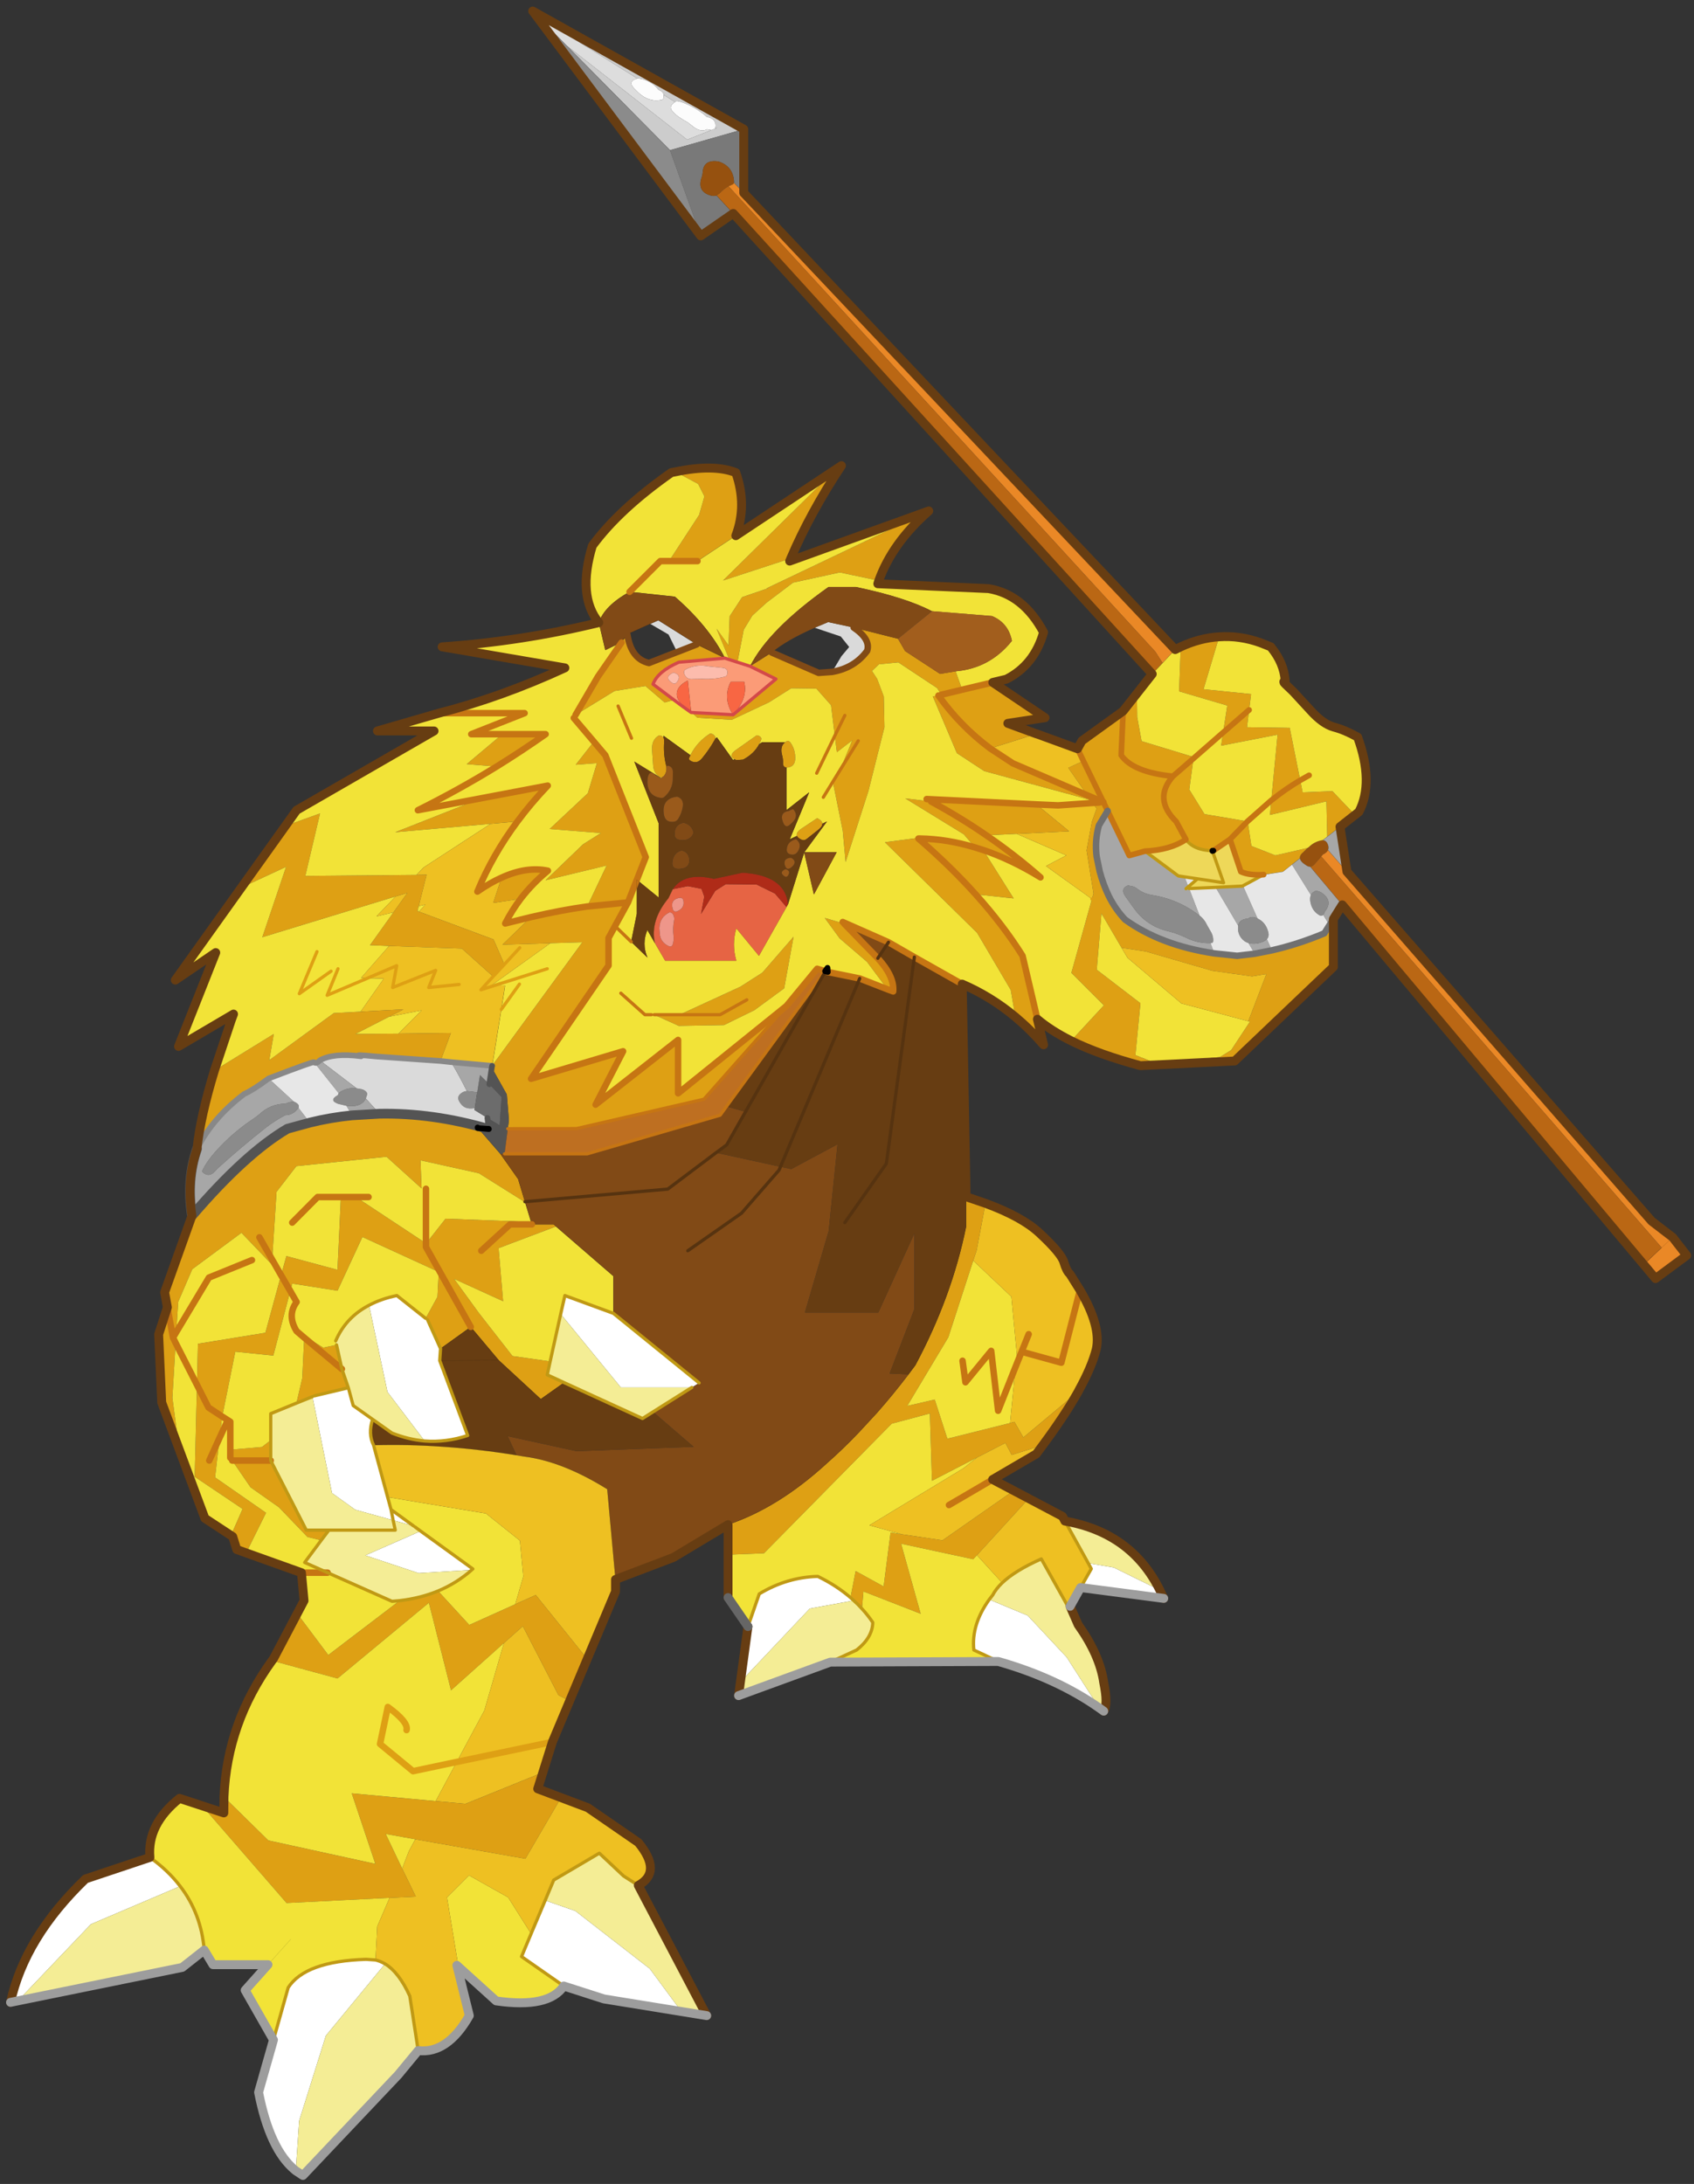 <svg width="419" height="540" xmlns="http://www.w3.org/2000/svg" xmlns:xlink="http://www.w3.org/1999/xlink"><rect width="100%" height="100%" fill="#333333" stroke="none"/><defs><g id="b" stroke-opacity="0" stroke-linejoin="round" stroke-linecap="round" stroke="#f0f" fill="none"><path d="M187.95-293.5v380h-380v-380h380" transform="translate(192.55 294)"/><path d="m187.95-293.5-190 190 190 190m-380-380 190 190L-192 86.5M92.95-38.4H-97" transform="translate(192.55 294)"/></g><g id="d"><path fill-rule="evenodd" fill="#ccc" d="m312.8-306.35-.55-.3-1.35.3q-4.55 1.6-7.95 4.65h-.1q-2.9.6-2.55 3.15l-.4.25.55.2 1.1.45 7.5 2.95 37.3-29.1-32 32.35-22.8-6.5 65.25-36.5-1.55 1.6-30.8 19.25-.05-.05q-4.15.45-6.55 3.6-1.35.45-1.55 1.5l-3.5 2.2" transform="translate(1.35 335.8)"/><path fill-rule="evenodd" fill="#fcfcfc" d="M300.3-298.55q-.35-2.55 2.55-3.15h.1q3.4-3.05 7.95-4.65l1.35-.3.55.3q2.05 1.3.85 2.8l-1.25 1.25q-1.65 1.25-3.45 2.2l-1.75 1.35q-2.4 1.9-4.25.85l-1.4.25-1.1-.45-.15-.45m16-10q.2-1.05 1.55-1.5 2.4-3.15 6.55-3.6l.05.05q3.2.85.9 3.15l-1.2 1.2q-3.35 3.1-7.25 2.25-.45-.1-.55-.6l-.05-.95" transform="translate(1.35 335.8)"/><path fill-rule="evenodd" fill="#ddd" d="m312.8-306.35 3.5-2.2.05.95q.1.5.55.6 3.9.85 7.25-2.25l1.2-1.2q2.3-2.3-.9-3.15l30.8-19.25-8.9 9.05-37.3 29.1-7.5-2.95 1.4-.25q1.85 1.05 4.25-.85l1.75-1.35q1.8-.95 3.45-2.2l1.25-1.25q1.2-1.5-.85-2.8m-12.35 8.25-.55-.2.4-.25.15.45" transform="translate(1.35 335.8)"/><path fill-rule="evenodd" fill="#797979" d="m291.55-297.95 22.8 6.5-9.5 26.5-10.05-6.95 5.15-5.55q.85.3 1.85 0 4.35-1.25 2.7-5.8-.2-.65-.25-1.25-.2-4.2-4.95-3.45-4.55 1.55-4.75 6.3l.05.25-3.05 3.15v-19.7" transform="translate(1.35 335.8)"/><path fill-rule="evenodd" fill="#96510f" d="m294.6-281.4-.05-.25q.2-4.75 4.75-6.3 4.75-.75 4.95 3.45.05.6.25 1.25 1.65 4.55-2.7 5.8-1 .3-1.85 0l-1.15-.85q-1.1-1.2-2.55-2l-1.25-.55q-.35-.15-.4-.55M112.5-78.2h.1q2.55.4 4.35 2.25l.75.85.15.15.5.3q1.35 1 1.25 2.05-.15 1.1-2.05 2.25-.6.4-1.15.35-.75-.1-1.35-.8L113-73.15l-.5-.6q-1.25-.6-1.6-1.4-.4-.95.25-2.15.45-.8 1.35-.9" transform="translate(1.35 335.8)"/><path fill-rule="evenodd" fill="#ea8826" d="M294.6-281.4q.05.4.4.55l1.25.55L164.3-136.45l-2.25 3.5-3.9-4.15 133.4-141.15 3.05-3.15M13.35 53.05l-3.7 4.25L0 50.15l4.35-5.6 6.5-5 94.2-108 5.85-6.7q.35.8 1.6 1.4l.5.6L7.75 47.75l5.6 5.3m-9-8.5 3.4 3.2-3.4-3.2" transform="translate(1.35 335.8)"/><path fill-rule="evenodd" fill="#ba6714" d="m299.95-277.45-5.15 5.55-129.55 142.35-3.2-3.4 2.25-3.5L296.25-280.3q1.45.8 2.55 2l1.15.85M106.5-58.2 13.35 53.05l-5.6-5.3L113-73.15l2.05 2.35q.6.7 1.35.8l-9.9 11.8m10.45-17.75.25.15 1.15 1.15-.5-.3-.15-.15-.75-.85" transform="translate(1.35 335.8)"/><path fill-rule="evenodd" fill="#dea014" d="M277-165.3q-5.95-13.95-15.65-28.65l1.6 1.05 35 34.45L277-165.3m17-7q-3.55-9.35 0-19.5 6.85-2.7 18.65-.25l-7 3.75-1.95 3.85 1.65 5.75 9.3 14.25h-8.8L294-172.3m139.25 89.7 13.6 19.05-13.8-6.4 7.35 21.75-41.2-12.6-3.65-1.1 4.3 6 7.25 10.15-5.9.25-22.5.8-9.65 8.65-3.5-3.75 3.35-7.7 23.05-8.6.45-.2-.35-1.5-2.45-9.7 3.15.05 34.35.3-4.55-19.3 10.7 3.85M455.2-7q4.35 14.3 5.4 24.25-4.8-9.6-14.6-17-2.9-1.3-7.55-4.8-14.25-5.45-14.05-5-.7.6-1.8-.6-4.2-2.35-12.75-1.25 3-.7-4.55.05l-20 1.4-3.2-8.65 16.2.2 13.3.1-10.45-5.35-4.4-2.25 13.25.7 8.3.45 19.95 14.55-1.4-8.1L455.2-7m6.95 44.9 8.45 23.65-.85 4.65 2.7 8.35-.95 21.05-5.4 14.45 2.1-15.9-1-16.95.8-1.65-1-1.7-.6-9.35-4.35-10.1-15.2-11.25-9.4 9.8-.1-1.5L436 30.5l-6.15-7.95-27.85-2.9-10.85 9.8.35-8.7-18.05 4-14.2 8.9-.05-.1 2.1-7 5.5-7.8 6.9-7.95h.1l.05-.2-.15.2-3 .2q17.1-4.95 33.45-4.65l8.5.5q6.6.65 13.05 2.25l6.95 1.9q13.05 7.7 29.5 26.9m-12.05 98.8-.55.35-1.25 4-2.9 1.05-6.15-12.4L455 118.75l-1.4-12.25-.8-6.55-4.05-20.05L437 81.1l-5.25-19.95-.6-2.3-14 2.2-7.7-16.6-23.6 10.8.4 7.7 3.65 6.65-.6.45-4 8.9-9.35-6.7 13.85-24.7V46.5v1.05l-13.85 24.7-8.65 10.3-13 12-7.2-5.1 5.2-2.4-.9-4.15 11.65-1.65 10.45-13.4 7.6-10.45-15.15 6.9 1.4-16.4-17.75-6.7.7-.65h6.75l.25-.75 26.45-1 6.05 7.7v-.1l21.65-14.3h4.65l1.05 22.5 15.8-4.25 1.65 5.9-2.85 4.9 2.85-4.9 4.85 17.8 20.85 3.4.3 12.7-3.55 7-4.25 2.8 4.25-2.8 3.55-7 .7 28.4-14.8 9.95 3.6 8.2m-20.5 24.15 7.35 13.95.45.6-20.25 5.5-28.25-23.4-6.85 27.05-16.35-14.6-5.85-5.2-11 21.3-3.45 1.8-5.45-13 15.9-19.75 6.35 2.85 14.2 6.4 9.65-10.5q5.45 2.25 11.9 3l22.05 16.8 9.6-12.8m22.65 56.65.05 4.95 6.7-2.2-26.1 30.05-31.85-1.6-8.1-.4 4.2-8.65 5.1-10.7-9.15 1.65-34.05 6-11-18.85 7.2-2.75-1.55-5.05 23.9 9.7 9.2-.85 25.95-2.4-7.3 21.8 33.1-7.25 13.7-13.45M296.4 133.35v9.3l-11.1-.45-39.5-40.05L234 99l-.65 20.8-13.95-7.2-8.75-4.5-1.95 3.7-9.6-3q-6.85-9.25-10.95-16.55l16.95 14.15 2.75-4.8 1.35.35 19.4 4.85 3.9-12.1 8.5 1.95-12.7-21.2-7.7-23.7-1.05-3.15-2.75-14.55 6-2.05v9.25Q227.2 63 238.5 84.1l2.1 2.8q4.8 6.3 9.75 11.9l5.55 6q4.9 5.15 9.9 9.55 15.05 13.8 30.6 19m-92.95-8.05 4.65-2.45 22 15.35 12.5-1.85 3.55-.55 2.15 16.65 8.65-4.75 1.6 8.2-1 .9q-1.35 1.2-2.55 2.55l-.45-5.35-17.7 6.9 6.05-21.65-22.3 4.8-1.15-1.25-16-17.5m4.1-148.85q-4.6 3.85-8.7 8.6l1.9-7.9 4.6-19.6q5.95-9.5 14.5-19L208.1-60.2l9.4-14.95q-8.75 2.95-17.7 8.45 7.9-6.95 16.75-13l-9.4-.45-16.2-.8 10.1-8.3L235-90.9l-1.35.75 7.95-.95L223.5-80l-3.45 4.05q8.55-2.6 16.95-2.75h.55l.05-.2 10.3 1.35-28.5 28L209-31.9l-1.45 8.35m-17.2 7.35q-8.7 4.3-21.45 7.7l-29.15-1.45L109.25-39v-14.8l1.2 1.85 1.6 2.55q8.1 3.4 16.2 5.25l5.3 1.05 5.45.65 7.05-.75q16.6-2.5 27.6-10.45 3-3.2 5.05-7.3 1.7-3.5 2.8-7.6l.95-4.6q.6-4.95-.7-9.6l-2.7-4.5-6.7 13.8-4.85-1.35q-7.8-.35-12.65-3.6l3-5.55q7.15-7 1-14l-6.35-5.5-.05-.45 16.1-4.9 1.35-7.4.1-7.3 4.25 5.4 12.75 9.2 1.35 2.45-1.8 3.75-6.2 12.75-1.3 2.7 1.3-2.7 6.2-12.75 4.65 2.15-5.9 8.5-4.95 2.1 4.95-2.1 23.05-9.9 7-4.6-14.3-4.5 8.85-3.25-11.5-1.75 16.15-10.9 9.45 2.25 2.05-5.7 4.8.8 10.8-7.05 2.2-3.8 13.7-3.45q-5.3 3.6-4.15 7.2 3.9 5.3 10.85 6.5l4.15.3 14.5-6.3 6.7 4.25-8 3.95 13.25 11.05 12.75-.7-1.7 1.6-10.65.65-11.5-5.4-6.9-4.35-7.75.1-4.55 5.15-1.15 9.45-3.1-6.3 3.1 6.3-.65 5.05-4.75-3.65 2.7 6.6 3.4 5.65-.1.55-3.05 15.05-.9 9.75L253-93.4l-4.95-19.7.2-9.5 2.05-5.45 1.6-2.45-2.15-2.05-6-.6-12 7.95-1.3 2.05.9.2v.05l1.75.25-7.45 17.55-8.45 5.55-35.7 9.7 2.2.15-1.25 1.75 1.45 4.05 1.65 8.85-2.15 13.35.5 1.7 6.35 22.8-10.05 10.05 10.15 10.95M107.2-82.35 102.55-86l7-7.35 9.2.4.75-3.75 3.25-16.2 13.2-.2-.65-5.35 8.05 7-8.05-7-.6-4.9 14.7-1.5-4.85-16.2q5.95.35 11.9 3.1l.5 13.75-14.9 4.4 1.3 8.35.6 4.05-17.45-3.4 1.95 20.3.4 4.5-17.45-4.2-.25 10.95-3.95-3.1m204.9-54h.05l8.7 3.4q5.55-1.25 6.7-8.9l1.8 2.6 7.25 10.45 6.95 11.9-12.05-7.4-9.55-1.55-5.95 5.1-2.85-.8 6.45-4.85q-1.45-3.95-8-6.8l-14.25-1.25 8.75-4.25 6 2.35m-4.05 31.9.35.75q.25.55-.3.9-2.05 1.3-3.7-.75-2.3-2.8-3.95-5.8l-.05-.15q-.2-.55.2-1 .55-.65 1.35-.65 4 2.5 6.1 6.7m-13.65 1.25-.55.25-2.1-.15q-3.4-1.8-4.95-4.75-.4-.7-.65-1.45-.15-.5.35-.9t1.05-.4l6.6 4.65q2.2 1.65.25 2.75m-15.6-5.25q1.6 1.3.9 3.95-.35 1.2-.3 2.4.05 1.35-1.05 1.45l-.65-.05q-1.9-.4-2.05-2.45-.15-2.95 1.45-5.2.35-.5.95-.55.4.2.75.45m-3.7 28.95q-.25.6-1.4 1.15-.85.4-1.65-.25l-3.35-2.65q-1.45-1.1-1.45-2 0-1 1.6-1.75l4.95 3.3q1.7 1.2 1.3 2.2m40.4-21.5.05-.3q.9-3.55.6-7.35-.05-.75.2-1.2.35-.65 1.35-.75 2.35 1.25 2.2 4.45l-.35 4.95q-.2 2.35-2 3.45l-.65.2-.65-.45q-1.05-1.3-.75-3m22.4-7.65 5.6 7.15-6.55-.5 2.8 9.3 11.8 11.05-15.85 1.25 5.55 3.5 11.55 11.1-18.85-4.55 6 12.65-12.6-1.25 12.6 1.25q8 1.1 17.45 3.3l8.75 8.5-14.8-.45-9.9-.3 27.85 38.1.05.1.1.55L364.8.4l-.65 8 .35 2.6-21.25-.05L304 1.9l-.15-.05-25.5-28.8 33.5 27v-16.5l25.5 20-8.5-16.5 28.45 8.5-23.95-35v-8.5l-2-3.7-4-7.3-2.75-7-2.75-7 12.5-31.5 3.55-4.2m22.6 48.55q-3.65-4.75-8.4-8.65 6.6-1.4 14.35 2.15l2.55 7.8-8.5-1.3m1-23.9q-4.2-5.65-9.35-11.05l20.55 3.9 26.6 10.5-29.5-2.6-8.3-.75m6.45-16.95q-7.75-4.8-15.15-10h13.4l11 9.25-9.25.75m-56.55 76.7h7.85l-7.6 3.45-14-.25-9.4-4.6-9.2-6.75-2.9-15.95 9.65 11.1 6.8 4.35 18.8 8.65h-12.55l-8.25-4.6 8.25 4.6h12.55m129.9 68.8-3.95 6.9 3.95-6.9m28.45 21.65L468 75.55l1.75-9.35m-42.3 9.35.6 12.55 1.8 7.7-4.95-2-.6-.25-10.5-2.5 2-5.8 1.65-7.45 4.1.85 5.85-3.6.05.5-11.65 9.7 11.65-9.7m10.35 31.7 2.7 2.1 9.8.85v2.5l-.6.85h-11.9 11.9l-5.65 8.25-8.8 6.2-8.8 9.15-4.25 1.05-2.4-3.15h7l11-21.5v-6.3m19 6.3-3.2-7.05 3.2 7.05M372.7 48.7l-8.9-8.15h-6.75 6.75l8.9 8.15M234.4-179.9l50.15 23.9-.8-.15 8.3 2.85 3.85 5.9.35 9 3.7-5.15L296-134l-2.5.8-1.95-10.05-2.65-4.35-4.4-4-8.2-6.2-14.45-3.15-12.05 2.55q-4.2-11.65-15.4-21.5m21.75 71L264-96.25l-7.85-12.65m-103.65 5.45 6.35 5.5q6.15 7-1 14l-3 5.55q-2.5 3.35-8.2 3.45h-.3l-5.15-3.5-5.4-5.55 5.4 5.55-3.35 10q-2.65 1.2-7.05.9h-.3l-5.65-.9-2.8-2.2-2.45-1.95q.1-1.05-1.25-2.05l-1.15-1.15 7.05 1.65h.05l2.9.65 7.4-2.9 1.15-7.6h.05l13.3-2.25 4.7-7.6-1.3-9.6m29 13.6-1.15-.1 1.15.1m-7.25-28.25.6 13.65q-3.65 5.25-16 6.5 12.35-1.25 16-6.5l-.6-13.65m45.8 42.15-2.55.8 2.55-.8m-45.3 31-7.5 1.15-20.5 5.95-12.35 1.75-4.45-.75 5.6 14.6-.5.15 5.8 8.8 3.5 2.15 19.7 1.9 6.4-2.5-1.55-16.05 13.5-10.35-1.45-17.4-6.2 10.6m5.3-12.35 3.85-2.7-3.85 2.7m80.45 4.9 6-1.75-4.6 6.3-8.45 7.25-6.35 8.5-1.75.65q-.4-4.65 4.75-10.25l10.4-10.7m-30.05-70.75L224-124.7l6.45 1.55m-13.9 43.45q8.05-5.55 17.1-10.45-9.05 4.9-17.1 10.45m-1.2-26.85q9.25-6.9 16-16.35-6.75 9.45-16 16.35m4.5 45.1q7.75-8.65 17.7-17.25-9.95 8.6-17.7 17.25m-91.4-29.05q-.15-.1-.2-.15-4.4-3.5-8.75-6.05 4.35 2.55 8.75 6.05.05.05.2.15" transform="translate(1.35 335.8)"/><path fill-rule="evenodd" fill="#f2e337" d="m158.15-137.1 3.9 4.15 3.2 3.4 4.75 6.05-.1 7.3-1.35 7.4-16.1 4.9.05.45 1.3 9.6-4.7 7.6L135.8-84h-.05l-1.15 7.6-7.4 2.9-2.9-.65h-.05l-7.05-1.65-.25-.15q-1.8-1.85-4.35-2.25h-.1l-1.35-1.05.25-10.95 17.45 4.2-.4-4.5 7.3 6.45.05.05-.05-.05-7.3-6.45-1.95-20.3 17.45 3.4-.6-4.05-1.3-8.35 14.9-4.4-.5-13.75 1.7.85M277-165.3l20.95 6.85-35-34.45L294-172.3l11.85 7.85h8.8l-9.3-14.25-1.65-5.75 1.95-3.85 7-3.75 1.3.25q16.1 11.3 24.4 22.6 4.7 15.55-2 23.75 23.65 5.8 48.45 7.5l-37.95 6.5q19.5 9 38.95 14l19 5.5h-17.5l42.5 24.5 3.45 4.85-10.7-3.85 4.55 19.3-34.35-.3-2.2-2.3-20.75-13.5 29.5 2.6-26.6-10.5-20.55-3.9q5.15 5.4 9.35 11.05 7.75 10.4 12.4 21.7-3.85-2.7-7.45-4.3-7.75-3.55-14.35-2.15 4.75 3.9 8.4 8.65 2.7 3.55 4.8 7.65l-7.9-1.95q-9.45-2.2-17.45-3.3l-6-12.65 18.85 4.55-11.55-11.1-5.55-3.5 15.85-1.25-11.8-11.05-2.8-9.3 6.55.5-5.6-7.15-3.55 4.2-12.5 31.5 2.75 7 2.75 7 4 7.3 2 3.7v8.5l23.95 35-28.45-8.5 8.5 16.5-25.5-20V.05l-33.5-27-9.5-11.5-2.45.75-.75-1.05-.1 1.3-9.85 2-8.6 3.35 6.35-8.5 8.45-7.25 4.6-6.3-6 1.75.45-.5-14.15 6.25-8 4.6L224-33.7q-8.9 3.85-16.45 10.15L209-31.9l10.4-17.65 28.5-28-10.3-1.35-.05.2H237q-8.4.15-16.95 2.75L223.5-80l18.1-11.1-7.95.95 1.35-.75-33.95 1.65-6.7.3-10.65-.75-2.2-.15 35.7-9.7 8.45-5.55 7.45-17.55-1.75-.25v-.05l-.9-.2 1.3-2.05 12-7.95 6 .6 2.15 2.05-1.6 2.45-2.05 5.45-.2 9.5L253-93.4l7.05 21.95.9-9.75L264-96.25l2.95 4.8-2.95-4.8.1-.55-3.4-5.65-2.7-6.6 4.75 3.65.65-5.05 1.15-9.45 4.55-5.15 7.75-.1 6.9 4.35 11.5 5.4 10.65-.65 1.7-1.6h.2l2.6-1.85 2.75-2.05 2.85.8 5.95-5.1 9.55 1.55 12.05 7.4-6.95-11.9-7.25-10.45.15-.05 4.85 2.35 2-8.5q-1.75-5.2-9.5-9.5l-14 1.5q-10.45 9.1-15.5 19L296-134l3.95-9.55-3.7 5.15-.35-9-3.85-5.9-8.3-2.85.8.15-50.15-23.9-.05-.05 43 15.5-.35-.85M446.85-63.55l20.45 28.6-12.5-8.5 11.5 29-17-10 .65 1.75L455.2-7l-18.35-11.3 1.4 8.1-19.95-14.55-8.3-.45-7.15-10.2 5-.15 2-.1-8.65-9.85 5.9-.25-7.25-10.15 5.25 1.25-5.9-6.15 41.2 12.6-7.35-21.75 13.8 6.4m19.25 173.6-7.95 21.35-8.05 5.3-3.6-8.2 14.8-9.95-.7-28.4-.3-12.7-20.85-3.4-4.85-17.8 2.75-4.8.1 1.5 9.4-9.8 15.2 11.25 4.35 10.1.6 9.35 1 1.7-.8 1.65-6.6 12.95 6.6-12.95 1 16.95-2.1 15.9m-20.7 32.05-17.1 6.1-.8 8.65 2.1 4-9.6 12.8-22.05-16.8 2.35.2 19.9-8.85 7.1-3.15-5.1-6.85 4.25-1.05 8.8-9.15 8.8-6.2 5.65-8.25.6-.85v.85h-.6.6v-3.35l-9.8-.85-2.7-2.1v-8.2l-7.95-3.25-1.8-7.7-.6-12.55 2.35-2q3-4.9 0-9l1.95-3.4L437 81.1l11.75-1.2 4.05 20.05-2.5 1.6v8.65-8.65l2.5-1.6.8 6.55-2.3-4.95 2.3 4.95 1.4 12.25-15.75 10.95 6.15 12.4m-8 33.3q13.9 19.2 14.85 42.1l-13.7 13.45-33.1 7.25 7.3-21.8-25.95 2.4-6.5-12.1-8.55-15.9-6.05-20.85 16.35 14.6 6.85-27.05 28.25 23.4 20.25-5.5m21.6 44.85 7-2.3q10.05 8.05 9.15 18.25-5.6 4-9.35 8.9-6.5 8.45-7.45 19.75l-2.7 4.5h-17l7.05 7.9-8.75 15.35-4.55-16.15q-5.25-8.15-24.05-8.75l-2.95.2-.55-10.4-3.8-8.8 31.85 1.6 26.1-30.05M379.75 270l-11.65 10.55q-16.25 2.35-20.9-4.6l13.05-9.1-2.95-7.05 7.1-11.25 12.1-6.8 6.8 6.8-3.55 21.45M296.4 142.65v13.25l-6.15 8.95-3.5-10.1q-8.55-5.15-18.1-5.4-5.75 2.8-10.1 6.55l-1.6-8.2-8.65 4.75-2.15-16.65-3.55.55 10.1-2.8-29.05-17.6-4.25-3.35 13.95 7.2L234 99l11.8 3.15 39.5 40.05 11.1.45m-31.6 33.2-51.95-.2 7.55-3.55q.85-7.8-4.75-15.6l-1.05-1.35q-1-1.9-2.85-3.7l.4-.65 7.3-8 1.15 1.25 22.3-4.8-6.05 21.65 17.7-6.9.45 5.35q-1.85 2-3.35 4.25.15 4.7 5 8.5l8.15 3.75m-64.05-198.7q-4.2 3.55-10.4 6.65L180.2-27.15l10.05-10.05L183.9-60l14.2-10.2-6.3-3.3 15.35-6.65 9.4.45q-8.85 6.05-16.75 13 8.95-5.5 17.7-8.45l-9.4 14.95 11.75-1.25q-8.55 9.5-14.5 19l-4.6 19.6M102.55-86l-1.2-.95q-4.7-9.05.4-23.1 3.9-2.2 7.35-3.1 3.45-.95 7.3-5.25l5.25-5.7 2.4-2.3q1-.9.1-1 .35-5.5 4.35-10.4l.1-.15 3.15-1.25q6.4-2.3 12.8-1.85l4.85 16.2-14.7 1.5.6 4.9.65 5.35-13.2.2-3.25 16.2-2.75-1.55 2.75 1.55-.75 3.75-9.2-.4-7 7.35m289.5 28.2.35 1.5-.45.2-1.95-2.2 2.05.5m-77.4-106.65h2.7l9.5 9.5-9.5-9.5h-2.7m29.45 48.5-6.2 7.3 6.2-7.3M269-98.9l-5.6-11.55L269-98.9m47.35-10.95v-.6l-8.3 6q-2.1-4.2-6.1-6.7-.8 0-1.35.65-.4.45-.2 1l-.55-.45-5 7-.45-.25q1.95-1.1-.25-2.75l-6.6-4.65q-.55 0-1.05.4t-.35.9q.25.75.65 1.45l-.95-.6h-7.05q-.35-.25-.75-.45-.6.05-.95.55-1.6 2.25-1.45 5.2.15 2.05 2.05 2.45l.65.05v13.2l-7-5.5 6 14.5-2.25-1.05q.4-1-1.3-2.2l-4.95-3.3q-1.6.75-1.6 1.75l-1.4-.7 7 9.5 5 16 .5.9.05.15 8.45 14.95 7-8.5q1.45 5 0 10h22l3.2-5.5 2.3-4q1.8 4.25 0 8.5l5-4.85-1.75-8.65v-10.5l-6.75 5.5v-23l7.5-19L317-97.3l-.1-.25.65-.2q1.8-1.1 2-3.45l.35-4.95q.15-3.2-2.2-4.45-1 .1-1.35.75m51.6 8.9q11.8 7.25 24.35 13.5l-19.6-3.7 19.6 3.7q-12.55-6.25-24.35-13.5l9.25-.75-11-9.25h-13.4q7.4 5.2 15.15 10m17.85-16.5h-26.5l16.5 6.5h-9.6 9.6l-16.5-6.5h26.5m-55.4-2.2-4.15 9.95 4.15-9.95m20.95 73.3 18 12.9-1.1.05-2.9.2 1.15 7.3 2.8 17.35-27.85-38.1 9.9.3M398.3-18.4l-7.15-7.2 10 1.95 10.45 5.35-13.3-.1m-30.05-15-15.95-5.05 15.95 5.05m-38.7 2.5-7.45 6.65h-2 2l7.45-6.65m-3.2-15.9 5-4.85-5 4.85m-7.1 22.55h-7.85l-18.8-8.65-6.8-4.35-9.65-11.1 2.9 15.95 9.2 6.75 9.4 4.6 14 .25 7.6-3.45m39.95 57.8.05.1 14.2-8.9 18.05-4-.35 8.7 10.85-9.8 27.85 2.9L436 30.5l1.35 20.95-2.75 4.8-1.65-5.9-15.8 4.25-1.05-22.5h-4.65L389.8 46.4v.1l-6.05-7.7-26.45 1 1.9-6.25m7.3-59.45-5.6-7.8 5.6 7.8M417-38.45l3.35 8.2-12.5-5.3 12.5 5.3-3.35-8.2m2.15.75 9.8 6.95-5.45-13 5.45 13-9.8-6.95M389.9 69.6l-3.65-6.65-.4-7.7 23.6-10.8 7.7 16.6 14-2.2.6 2.3-1.95 3.4q3 4.1 0 9l-2.35 2-.05-.5-5.85 3.6-4.1-.85.25-1.25q-3.1-7.25-10.3-11-3.75-2-8.6-3l-8.9 7.05M431.15 40l-7.85-7.9h-7.2 7.2l7.85 7.9M467 73.85 456.9 57l-13.3-5.4 13.3 5.4L467 73.85M411.45 32.1h-3.9 3.9m-9.8 92.75-1.05 3.85-6.95 5.05-.45.3-1.75 1.3-16.15 11.7.35.3q4.65 4.1 10.4 6.5l-9.65 10.5-14.2-6.4-2.5-8.6 1.05-11.05 10.5-8.4 30.4-5.05m26.65 23.35h-8.1 8.1m22-46.65h1-1M349.6 41.2l17.75 6.7-1.4 16.4 15.15-6.9-7.6 10.45-10.45 13.4-11.65 1.65-3.25-14.65-1.3-5.7-15 5.5v-11.5L349.6 41.2m40.2-11.65V46.4 29.55m6 167.3q-.65-2.45 5.8-7.15l2.4 11.45-10.2 8.4-13.5-2.85 13.5 2.85 10.2-8.4-2.4-11.45q-6.45 4.7-5.8 7.15m-106.2-328.8q-5.8-11.45-24.25-24.5h-8.5q-15.45 3.25-23.5 7.5l-18.55 1.5q-5.05 2.1-6.15 7.65 6.8 8.5 17.4 9.4l-2.05 5.7-9.45-2.25-4.2-1q-8.65-4.4-11.5-14.5 6.25-11.7 17-13.5l34.25-1.5-.3-.95 12.05-2.55 14.45 3.15 8.2 6.2 4.4 4 2.65 4.35 1.95 10.05-3.9 1.25M135.55-22.25l20.7-5.5 16.65-14.1 1.85-3.1 6.2-10.6 1.45 17.4-13.5 10.35 1.55 16.05-6.4 2.5-19.7-1.9-3.5-2.15-5.8-8.8.5-.15m137.3-52.2h-10l7 13 3-13M220.6 51.75l7.7 23.7 12.7 21.2-8.5-1.95-3.9 12.1-19.4-4.85-1.7-17.4-.4-3.75 1.7-17.9 11.8-11.15m3.3 30.95-.9 6.65-7.95-9.7-2.15 18.5-5.4-13.6 5.4 13.6 2.15-18.5 7.95 9.7.9-6.65m-71.4-186.15-9.15-8 9.15 8m244.65 343.1-2.05-5.35-2-3.7 9.15-1.65-5.1 10.7m34.45 21.85 7.05 7.85-7.05-7.85" transform="translate(1.35 335.8)"/><path fill-rule="evenodd" fill="#8b8b8b" d="m355.25-332.85 1.55-1.6-51.95 69.5 9.5-26.5 32-32.35 8.9-9.05M374.7 4.6l-.2-.05h.2l-.75-4.8 1.65-.25 1.55-.15q1.15.05 2.05.9 1 .9.4 2.15-1.5 2.95-4.9 2.2m33.7-2.95L408 .5q-.15-.6.45-1.1.7-.6 1.6-.7l1.2-.2q3.1-.35 5.45 1.4l.1.1.25.6q2.9 1.6-.1 2.7l-2.55.6-1.05.1q-3.75.15-4.95-2.35m22.25.95q1.55.1 2.55.65h.2q4.55.1 7.95 3.3l1.35 1.05q6.9 4.5 12.3 10.6l1.05 1.25q1.75 2.15 2.85 4.4.2.4-.2.7-1.9 1.6-3.7-.45l-.9-.95q-7.25-6.55-14.8-12.5-2.85-2.2-6-3.85-1.6 0-3.05-1.1l-1.05-1.15q-.5-1.15 1.45-1.95M150.6-54.85q6.5-5.1 14.85-6.4 2.4-.4 4.4-1.9.7-.6 1.6-.8l1.3-.25q2.6 1 .65 3.6l-2.3 3.2q-4 5.75-10.8 7.35-2.85.7-5.5 2-3.65 1.8-7.55 1.65H147q-.55 0-.6-.6-.1-1.65.9-3.2l1.05-1.85q.75-1.65 2.2-2.8h.05m-34.4-6.4q.4.85.15 2.2-.55 2.95-3.05 4.2l-.65-.05-.25-.2q-.35-.35-.4-.9-2.95-3.45 1.1-6.1l1.4-.5q1.25.4 1.7 1.35m22.5 9.45v1.55q-.3 2-1.9 3.2-.5.4-1.2.6l-.1.05q-2.55.6-4.95-.65-.45-.25-.75-.55-.8-.85-.4-2.3.8-2.95 3.3-4.1l.8-.35q1.2-.3 2.1.35l.15.05q2.55.2 2.95 2.15" transform="translate(1.35 335.8)"/><path fill-rule="evenodd" fill="#dadada" d="M312.15-136.35h-.05l-6-2.35 11.85-7.45 2.5 1.1-5.65 3.3-2.65 5.4M382.1-9.6l3.2-.35 20-1.4q7.55-.75 4.55-.05 8.55-1.1 12.75 1.25L411.25-1.5l-1.2.2q-.9.1-1.6.7-.6.5-.45 1.1l.4 1.15-4.25 4.7Q387.8 6.05 370.7 11h-.3l.4-3.35 4-2.45-.1-.6q3.4.75 4.9-2.2.6-1.25-.4-2.15-.9-.85-2.05-.9 3.25-6.45 4.95-8.95M257.55-143.9l7.9-1.7 4.15 1.75-8.05 2.7-2.6 3.25 2.4 2.85 2.9 4.85q-6.95-1.2-10.85-6.5-1.15-3.6 4.15-7.2" transform="translate(1.35 335.8)"/><path fill-rule="evenodd" fill="#814a16" d="m331.2 150.3-17.9-6.8-16.9-10.15q-15.55-5.2-30.6-19-5-4.4-9.9-9.55l-5.55-6q-4.95-5.6-9.75-11.9l5.85-.25-7.65-19.9v-23.4l11.15 24.45h22.7l-7.35-25.15-2.75-26.85 14.3 7.65 3.35-.7 19.9-4.35 14.95 11.25 44.15 3.9-44.15-3.9L300.1 18.4l-3.3-2.45-5.8-10.2 5.9-1.65 1.95 2.7 41.1 11.95h26.85l-5.5 7.8-2.1 7-1.9 6.25-.25.75h-6.75l-.7.65-17.75 15.35v11.5l-26.5 21.5 2.25 1.4 12 7.55-12.55 10.8 36.2 1.35 21.3-4.65-2.75 5.9-2.4.4q-11.85 1.5-25.65 10.1l-2.55 27.9m-10.75-295.35-2.5-1.1-11.85 7.45-8.75 4.25q5.05-9.9 15.5-19l14-1.5q7.75 4.3 9.5 9.5l-2 8.5-4.85-2.35-1.95-2.55-7.1-3.2m-8.75 66.7q-2.85.65-4.25-1.3-.5-.7-.2-1.55.8-1.95 2.95-2.4 2.9.6 2.7 3.85-.05 1.1-1.2 1.4m1.9 6.8q.35 2.7-2.9 2.15-2.55-.4-2.3-2.9.2-2.25 2.35-2.7 2.45.55 2.85 3.45m-9.75 73.4.15.05-.05.2-.1-.25m5 46.85-16.6-11.6-11.6-13.3-.45-1.05.45 1.05 11.6 13.3 16.6 11.6M282.9-136.2q-4.65-3.85-13.3-7.65l-4.15-1.75-7.9 1.7-13.7 3.45-10.5-8.5q8.05-4.25 23.5-7.5h8.5q18.45 13.05 24.25 24.5l-6.7-4.25m-10.05 61.75-3 13-7-13h10m-26.05 27.8 14.15-6.25-.45.5-10.4 10.7-3.3-4.95" transform="translate(1.35 335.8)"/><path fill-rule="evenodd" fill="#fb9b77" d="m313.15-121.55-2.75 2.05 1.55-2.35q1.3-3.45-3.1-5.7l-1.05 9.9h-.2l-12.75.7L281.6-128l8-3.95 3.9-1.25 2.5-.8 1.35-.45 14.25 1.25q6.55 2.85 8 6.8l-6.45 4.85m-.9-5.45q.6.7 1.35.25 2.9-1.85-.35-3.25-2.7.8-1 3m-2.3-2.65q.3-.95-.6-1.4-3.2-1.65-7.05-.85l-4.25.45q-1.7.15-1.4 1.85.1.7.7.85 3.3.9 6.9.7l3 .05q2.05.25 2.7-1.65m-14.4 2.5h-4.15l-.1.55q-.9 4.8 3.55 9.65 3.05-4.7 1.1-9.4l-.4-.8" transform="translate(1.35 335.8)"/><path fill-rule="evenodd" fill="#fcbcad" d="M309.95-129.65q-.65 1.9-2.7 1.65l-3-.05q-3.6.2-6.9-.7-.6-.15-.7-.85-.3-1.7 1.4-1.85l4.25-.45q3.85-.8 7.05.85.9.45.6 1.4m2.3 2.65q-1.7-2.2 1-3 3.25 1.4.35 3.25-.75.45-1.35-.25" transform="translate(1.35 335.8)"/><path fill-rule="evenodd" fill="#673d12" d="m222.8 32 1.2-65.7 14.8-8.35 8-4.6 3.3 4.95q-5.15 5.6-4.75 10.25l1.75-.65 8.6-3.35 9.85-2 .7-.2h.05l.1-.05 30.5 41.8-5.9 1.65 5.8 10.2 3.3 2.45-19.9 4.35-3.35.7-14.3-7.65 2.75 26.85 7.35 25.15h-22.7L238.8 43.35v23.4l7.65 19.9-5.85.25-2.1-2.8Q227.2 63 222.8 41.25V32m85.25-136.45 8.3-6v.6q-.25.45-.2 1.2.3 3.8-.6 7.35l-.05.3-.4-.25q-1.65.3-1.65 2.05l.05 2.5q.2 3 2.55 5.1.45.4 1 .35 4.15-.45 4.3-4.95l-.1-1.25q-.5-2.7-2.55-.75l-1.7.9 8.35-5.15-7.5 19v23l6.75-5.5v10.5l1.75 8.65-5 4.85q1.8-4.25 0-8.5l-2.3 4q1.5-6.9-4.2-13.8l-1.35-2.8q-3.6-5.4-12.75-3.2l-8.8-1.9q-13.2.8-14.1 9.7l-5-16-7-9.5 1.4.7q0 .9 1.45 2l3.35 2.65q.8.65 1.65.25 1.15-.55 1.4-1.15l2.25 1.05-6-14.5 7 5.5v-13.2q1.1-.1 1.05-1.45-.05-1.2.3-2.4.7-2.65-.9-3.95h7.05l.95.6q1.55 2.95 4.95 4.75l2.1.15.55-.25.45.25 5-7 .55.45.05.15q1.65 3 3.95 5.8 1.65 2.05 3.7.75.55-.35.3-.9l-.35-.75m3.75 19.65q.5.8 1.35.9 2.6.3 3.05-2.05.9-5.1-4.05-5.7-2.15.7-1.75 3.15.35 2 1.4 3.7m-.1 6.45q1.15-.3 1.2-1.4.2-3.25-2.7-3.85-2.15.45-2.95 2.4-.3.85.2 1.55 1.4 1.95 4.25 1.3m1.9 6.8q-.4-2.9-2.85-3.45-2.15.45-2.35 2.7-.25 2.5 2.3 2.9 3.25.55 2.9-2.15m62.35 143.8 9.35 6.7.25 3.7-8.65 23.15q6.65 2.2 13.3 1.7 5.05-.45 10.1-2.45l6-4.25q1.45 4.45-.3 8-10.4-.3-21.25.45-11.25.75-22.95 2.65l2.75-5.9-21.3 4.65-36.2-1.35 12.55-10.8 3.25 2.05 24.25-11.1 7.2 5.1 13-12 8.65-10.3m9.6 10.4-18.25-.1 18.25.1M276.5-87.75q-.35 0-.55.35-1.3 1.85.5 3.65l.8.75q1.35 1.25 2.1-.6 1.35-3.25-1.9-3.65l-.05-.1-.9-.4m2.15 18.5q-1.85.55-.7 2.1.4.5.9.2 2-1.3-.2-2.3m-1.65-3.5-.45.2q-1.4 1.05-.15 2.35 1.9 1.95 2.5-.45v-.1q.35-1.85-1.9-2m-1.55-5.75-.25.15q-1.7 1.45-.4 3.6.8 1.3 2.3.95 1.25-.3 1.15-1.6-.15-2.35-2.8-3.1M291 5.75l-24.7-43.4L291 5.75M260.3 40l-12.85-18.25-8.65-63.8 8.65 63.8L260.3 40m19.9-17.25-24.5-58.2 24.5 58.2" transform="translate(1.35 335.8)"/><path fill-rule="evenodd" fill="#f86643" d="m310.4-119.5-2.6 1.85 1.05-9.9q4.4 2.25 3.1 5.7l-1.55 2.35m-14.85-7.65.4.8q1.95 4.7-1.1 9.4-4.45-4.85-3.55-9.65l.1-.55h4.15" transform="translate(1.35 335.8)"/><path fill-rule="evenodd" fill="#9a5a1b" d="m317-97.3 1.7-.9q2.05-1.95 2.55.75l.1 1.25q-.15 4.5-4.3 4.95-.55.05-1-.35-2.35-2.1-2.55-5.1l-.05-2.5q0-1.75 1.65-2.05l.4.25q-.3 1.7.75 3l.65.45.1.25m-5.2 12.5q-1.05-1.7-1.4-3.7-.4-2.45 1.75-3.15 4.95.6 4.05 5.7-.45 2.35-3.05 2.05-.85-.1-1.35-.9m-35.3-2.95.9.4.05.1q3.25.4 1.9 3.65-.75 1.85-2.1.6l-.8-.75q-1.8-1.8-.5-3.65.2-.35.55-.35m-1.05 9.25q2.65.75 2.8 3.1.1 1.3-1.15 1.6-1.5.35-2.3-.95-1.3-2.15.4-3.6l.25-.15m1.55 5.75q2.25.15 1.9 2v.1q-.6 2.4-2.5.45-1.25-1.3.15-2.35l.45-.2m1.65 3.5q2.2 1 .2 2.3-.5.3-.9-.2-1.15-1.55.7-2.1" transform="translate(1.35 335.8)"/><path fill-rule="evenodd" fill="#eec022" d="M392.2 295.9q-9 1.1-15.8-10.8l2.05-8.2.55-2.15 1.25-5.2-.5.45 3.55-21.45-6.8-6.8-12.1 6.8-7.1 11.25-4.35-10.3-2.65-6.3-14.1-8.3-7.5 7.05-4.55 2.9q-7.5-4.1 0-13.25l15.6-10.75 8.3-3.1 11 18.85 34.05-6 2 3.7 2.05 5.35-4.2 8.65 8.1.4 3.8 8.8.55 10.4q-1.45.35-2.85 1.15l-.1.05q-4.3 2.6-7.65 9.95l-2.6 16.85m-38.5-85.95-3-9.45-5.3-12.65 3.45-1.8 11-21.3 5.85 5.2 6.05 20.85 8.55 15.9-29.6-6.2 29.6 6.2 6.5 12.1-9.2.85-23.9-9.7m-13.75-35.1-8.75-20.8v-3.75l2.55-27.9q13.8-8.6 25.65-10.1l2.4-.4q11.7-1.9 22.95-2.65 10.85-.75 21.25-.45l-4.35 16.05-30.4 5.05-10.5 8.4-1.05 11.05 2.5 8.6-6.35-2.85-15.9 19.75m-151.8-10.55 2.5-5.7-3.25-5.8-3.3-5.8.95-1.75 7.2-13 .75-1.45 10.45-5.5 16 17.5-7.3 8-.4.65q-4.05-3.9-12.2-7.5l-11.4 20.35m19.95-41.45 6.5-3.45-13.5-7.9-2-2.7 9.6 3 1.95-3.7 8.75 4.5 4.25 3.35 29.05 17.6-10.1 2.8-12.5 1.85-22-15.35m-19.95-30.6-.25-.5q-4-7.25-5.35-12.65Q181 72 187.6 60.85l3.1-4.95q1.05-.9 1.85-3.6.75-2.75 7.55-9.05 5.4-5.05 16.7-9.2l2.75 14.55 1.05 3.15-11.8 11.15-1.7 17.9.4 3.75-4.05-10.05 4.05 10.05 1.7 17.4-1.35-.35-2.75 4.8-16.95-14.15m204.6-159.7-3.15-.05 2.45 9.7-2.05-.5 1.95 2.2-23.05 8.6-3.35 7.7 3.5 3.75 9.65-8.65 22.5-.8 8.65 9.85-2 .1-5 .15L410-25.2l-13.25-.7 4.4 2.25-10-1.95 7.15 7.2-16.2-.2 3.2 8.65-3.2.35-12.75 1.15-.05-.1-2.8-17.35-1.15-7.3 2.9-.2 1.1-.05-18-12.9 14.8.45-8.75-8.5 7.9 1.95q-2.1-4.1-4.8-7.65l8.5 1.3-2.55-7.8q3.6 1.6 7.45 4.3-4.65-11.3-12.4-21.7l8.3.75 20.75 13.5 2.2 2.3m7.1 11.55-4.3-6 3.65 1.1 5.9 6.15-5.25-1.25m-30.8 19.85 3.75 4.1-4.55-1.45 4.55 1.45-3.75-4.1m-8.25-8.9 4.75 5.15-4.75-5.15m18.75 11.35 9.4.95-2.15-5.3 13.3 5.3-1.25-6.75 9 3.85-9-3.85 1.25 6.75-13.3-5.3 2.15 5.3-9.4-.95M183.7-89.7l10.65.75 6.7-.3-10.1 8.3 16.2.8-15.35 6.65 6.3 3.3L183.9-60l-.5-1.7 2.15-13.35-1.65-8.85-1.45-4.05 1.25-1.75m4.65-16.75 12.6-4.6h.1l14.3 4.5-7 4.6-23.05 9.9 5.9-8.5-4.65-2.15 1.8-3.75m-13.6 61.5-1.85 3.1-16.65 14.1-20.7 5.5-5.6-14.6 4.45.75 12.35-1.75 20.5-5.95 7.5-1.15m28.7 119.45 1.5 5.6-1.5-5.6m1.5 5.6-11.6 3.2-5.75-22.45 5.75 22.45 11.6-3.2m23.15 47.2-13.5-7.9 13.5 7.9" transform="translate(1.35 335.8)"/><path fill-rule="evenodd" fill="#e66444" d="m313.5-63.05 1.35 2.8q5.7 6.9 4.2 13.8l-3.2 5.5h-22q1.45-5 0-10l-7 8.5-8.45-14.95-.05-.15 3.55-4.15 5.7-2.8 9.5-.1 3.25 2.05 4.4 7.15-1-5.35.85-2.4 4.25-.85 4.65.95m-2.3 2.65q-.85.05-1 .9-.4 2.3 1.85 3.25 1.1.45 1.45-.65.9-3.05-2.3-3.5m2.1 5.35q-.4.85-.2 1.75.45 2.3.15 4.75-.15 1.3.25 2.55.3.95 1.25.55 2.45-1.15 2.75-3.65l.15-1.9q-.15-3.5-3.2-4.9-.8.05-1.15.85" transform="translate(1.35 335.8)"/><path fill-rule="evenodd" fill="#ee968a" d="M311.2-60.4q3.2.45 2.3 3.5-.35 1.1-1.45.65-2.25-.95-1.85-3.25.15-.85 1-.9m2.1 5.35q.35-.8 1.15-.85 3.05 1.4 3.2 4.9l-.15 1.9q-.3 2.5-2.75 3.65-.95.4-1.25-.55-.4-1.25-.25-2.55.3-2.45-.15-4.75-.2-.9.2-1.75" transform="translate(1.35 335.8)"/><path fill-rule="evenodd" fill="#545454" d="m364.5 11-.35-2.6.65-8 4.65-8.3.7 4.6.05.55-3.8 3.95.6 8.75 3.8-2.3-.4 3.35-.05.1 3.35-.3-6.9 7.95h-1.3l-1-7.75" transform="translate(1.35 335.8)"/><path fill-rule="evenodd" fill="#6c6c6c" d="m370.8 7.65-3.8 2.3-.6-8.75 3.8-3.95 2.9-2.85.85 5.35.75 4.8h-.2l.2.05.1.6-4 2.45" transform="translate(1.35 335.8)"/><path fill-rule="evenodd" fill="#a7a7a7" d="M460.6 17.25q3.3 9.55 1.55 20.65-16.45-19.2-29.5-26.9l-6.95-1.9 3.5-4.55 1.05 1.15q1.45 1.1 3.05 1.1 3.15 1.65 6 3.85 7.55 5.95 14.8 12.5l.9.95q1.8 2.05 3.7.45.4-.3.2-.7-1.1-2.25-2.85-4.4L455 18.2q-5.4-6.1-12.3-10.6l-1.35-1.05q-3.4-3.2-7.95-3.3h-.2q-1-.55-2.55-.65l7.8-7.15q4.65 3.5 7.55 4.8 9.8 7.4 14.6 17M109.25-53.8l-2.75-4.4 9.9-11.8q.55.05 1.15-.35 1.9-1.15 2.05-2.25l2.45 1.95-5.85 9.4q-.45-.95-1.7-1.35l-1.4.5q-4.05 2.65-1.1 6.1.05.55.4.9l-1.95 3.15-1.2-1.85m-4.2-14.65 2.15-13.9 3.95 3.1 1.35 1.05q-.9.1-1.35.9-.65 1.2-.25 2.15l-5.85 6.7m264.3 60L382.1-9.6q-1.7 2.5-4.95 8.95l-1.55.15-1.65.25-.85-5.35-2.9 2.85-.05-.55-.7-4.6-.1-.55m34.8 14.8 4.25-4.7q1.2 2.5 4.95 2.35l1.05-.1-1.75 2.95-8.5-.5m7.1-7.85 11.35-8.65q1.1 1.2 1.8.6L416.8 0l-.1-.1q-2.35-1.75-5.45-1.4M167.5-74.8l4.85 1.35 6.7-13.8 2.7 4.5q1.3 4.65.7 9.6l-.95 4.6q-1.1 4.1-2.8 7.6-2.05 4.1-5.05 7.3-11 7.95-27.6 10.45l1.2-3.2q3.9.15 7.55-1.65 2.65-1.3 5.5-2 6.8-1.6 10.8-7.35l2.3-3.2q1.95-2.6-.65-3.6l-1.3.25q-.9.2-1.6.8-2 1.5-4.4 1.9-8.35 1.3-14.85 6.4l3.25-8.4.95.05-.7-.6 1.15-3.05 1.95-.3 10.3-7.65m-33.95 31.7-5.3-1.05 1.55-3.45q.3.3.75.55 2.4 1.25 4.95.65l-1.95 3.3m3.65-21 .2.1 8.25.4-6.95 11.8q-.4-1.95-2.95-2.15l-.15-.05q-.9-.65-2.1-.35l-.8.35 4.5-10.1" transform="translate(1.35 335.8)"/><path fill-rule="evenodd" fill="#be6f21" d="m278.35-26.95 25.5 28.8.1.25.05-.2 39.25 9.05 21.25.05 1 7.75h-25.55L298.85 6.8l-1.95-2.7-30.5-41.8 2.45-.75 9.5 11.5" transform="translate(1.35 335.8)"/><path fill-rule="evenodd" fill="#e7e7e7" d="M424.4-9.55q-.2-.45 14.05 5l-7.8 7.15q-1.95.8-1.45 1.95l-3.5 4.55q-6.45-1.6-13.05-2.25l1.75-2.95 2.55-.6q3-1.1.1-2.7l-.25-.6 7.6-9.55M146.05-43.2l-7.05.75-5.45-.65 1.95-3.3.1-.05q.7-.2 1.2-.6 1.6-1.2 1.9-3.2v-1.55l6.95-11.8 8.2.35-3.25 8.4h-.05q-1.45 1.15-2.2 2.8l-1.05 1.85q-1 1.55-.9 3.2.05.6.6.6h.25l-1.2 3.2m-17.8-.95q-8.1-1.85-16.2-5.25l-1.6-2.55 1.95-3.15.25.2.65.05q2.5-1.25 3.05-4.2.25-1.35-.15-2.2l5.85-9.4 2.8 2.2 5.65.9h.3l6.4 3.45-4.5 10.1q-2.5 1.15-3.3 4.1-.4 1.45.4 2.3l-1.55 3.45M154.1-63.8l-2.85-2.45 4-.6-1.15 3.05" transform="translate(1.35 335.8)"/><path fill-rule="evenodd" fill="#fff" d="m475.15 236.2 19.9 6.65Q513.9 261 518.25 281l-2.25-.45-22.6-23.7-27.6-11.75q3.75-4.9 9.35-8.9m-38.2 56.4 4.6 16.2q-3.45 17.6-11.2 24l-.3.25L429 317.6l-8.25-26.3-18.3-22.2.1-.05q1.4-.8 2.85-1.15l2.95-.2q18.8.6 24.05 8.75l4.55 16.15m-89.75-16.65-12.45 4-23.95 3.9 9.8-13.25 23-17.85 9.35-3.25 4.35 10.3 2.95 7.05-13.05 9.1m-56.95-111.1L292.6 182l-21.45-22.7-13.6-2.5 1-.9q4.35-3.75 10.1-6.55 9.55.25 18.1 5.4l3.5 10.1m-77.4 10.8q-18.1 5.15-31.2 14.35l10.05-15.65 12.05-12.9 11.9-4.95q5.6 7.8 4.75 15.6l-7.55 3.55M187.4 152.8l-25.7 3.35 1.2-2.55 14.25-7 7.9-1.35-.95 1.75 3.3 5.8m197.9-73.85 4-8.9.6-.45 8.9-7.05q4.85 1 8.6 3l-5.7 26.8-11.5 15.15q-6.65.5-13.3-1.7l8.65-23.15-.25-3.7m21 21.85 6-4.25 1.5-5.5 10.5 2.5.6.25-6.05 29.8-7.2 5.15-11.7 3.25.65-3.3-.65 3.3-6.3 1.75 6.95-5.05 1.05-3.85L406 108.8q1.75-3.55.3-8m-58.15-32.55-18.6 22.7H307.6l-2.25-1.4 26.5-21.5 15-5.5 1.3 5.7m27.5 79.1-.35-.3 16.15-11.7 17.1 7.5-16.5 5.5-16.4-1" transform="translate(1.35 335.8)"/><path fill-rule="evenodd" fill="#f4ed95" d="m516 280.55-50.85-10.35-6.8-5.35q.95-11.3 7.45-19.75l27.6 11.75 22.6 23.7m-85.95 52.5-2.2 1.45-29.45-31.1-6.2-7.5 2.6-16.85q3.35-7.35 7.65-9.95l18.3 22.2 8.25 26.3 1.05 15.45m-119.25-49.2-7.8 1.25 21.15-40.25 4.55-2.9 7.5-7.05 14.1 8.3 2.65 6.3-9.35 3.25-23 17.85-9.8 13.25M292.6 182l.55 4.2-28.35-10.35-8.15-3.75q-4.85-3.8-5-8.5 1.5-2.25 3.35-4.25 1.2-1.35 2.55-2.55l13.6 2.5L292.6 182m-110.95 8-1.4 1q-1.4-2.05 0-8.85 1.2-8.45 7.9-17.85l11.4-20.35q8.15 3.6 12.2 7.5 1.85 1.8 2.85 3.7l1.05 1.35-11.9 4.95-12.05 12.9L181.65 190m-18.75-36.4q8.8-17.75 29.35-21.35l-7.2 13-7.9 1.35-14.25 7m266.95-57.8 7.95 3.25v14.5l-11 21.5h-7l2.4 3.15 5.1 6.85-7.1 3.15-19.9 8.85-2.35-.2q-6.45-.75-11.9-3-5.75-2.4-10.4-6.5l16.4 1 16.5-5.5-17.1-7.5 1.75-1.3.45-.3 6.3-1.75 11.7-3.25 7.2-5.15 6.05-29.8 4.95 2M417.7 76.55l-.25 1.25-1.65 7.45-2 5.8-1.5 5.5-6 4.25-6 4.25q-5.05 2-10.1 2.45l11.5-15.15 5.7-26.8q7.2 3.75 10.3 11m-66.3 6.35.9 4.15-5.2 2.4-24.25 11.1-3.25-2.05-12-7.55h21.95l18.6-22.7 3.25 14.65m48.55 49.1-.65 3.05h20.5-20.5l.65-3.05" transform="translate(1.35 335.8)"/><path fill-rule="evenodd" fill="#a25e1d" d="m233.35-148.95 10.5 8.5-2.2 3.8-10.8 7.05-4.8-.8q-10.6-.9-17.4-9.4 1.1-5.55 6.15-7.65l18.55-1.5" transform="translate(1.35 335.8)"/><path fill-rule="evenodd" fill="#eed859" d="m141.2-78.45 5.15 3.5.3.1v-.1q5.7-.1 8.2-3.45 4.85 3.25 12.65 3.6l-10.3 7.65-1.95.3-4 .6 2.85 2.45.7.6-.95-.05-8.2-.35-8.25-.4-.2-.1-6.4-3.45q4.4.3 7.05-.9l3.35-10m5.45 3.6-3.45 9.8 8.05-1.2-8.05 1.2 3.45-9.8" transform="translate(1.35 335.8)"/><path fill-rule="evenodd" fill="#af2b18" d="M277.85-58.45q.9-8.9 14.1-9.7l8.8 1.9q9.15-2.2 12.75 3.2l-4.65-.95-4.25.85-.85 2.4 1 5.35-4.4-7.15-3.25-2.05-9.5.1-5.7 2.8-3.55 4.15-.5-.9" transform="translate(1.35 335.8)"/><path stroke-width=".05" stroke-opacity=".4" stroke-linejoin="round" stroke-linecap="round" stroke="#000" fill="none" d="m356.6 2.95 1.55-1.6-65.25 36.5m22.8 6.5 32-32.35 8.9-9.05m-55.3 55.4-5.15 5.55 10.05 6.95M295.95 54.4l-3.05 3.15L159.5 198.7l3.9 4.15m100.9-59.95-1.6-1.05q9.7 14.7 15.65 28.65l.35.85-43-15.5.05.05q11.2 9.85 15.4 21.5l.3.95-34.25 1.5q-10.75 1.8-17 13.5 2.85 10.1 11.5 14.5l4.2 1m48.4-65.95 31.05 20.6q-3.55-9.35 0-19.5 6.85-2.7 18.65-.25l1.3.25q16.1 11.3 24.4 22.6 4.7 15.55-2 23.75 23.65 5.8 48.45 7.5m1 20.5 19 5.5h-17.5l42.5 24.5 3.45 4.85 13.6 19.05 20.45 28.6-12.5-8.5 11.5 29-17-10 .65 1.75 5.25 15.7q4.35 14.3 5.4 24.25m1.55 20.65 8.45 23.65-.85 4.65 2.7 8.35-.95 21.05-5.4 14.45-7.95 21.35-8.05 5.3-.55.35-1.25 4-2.9 1.05-17.1 6.1-.8 8.65 2.1 4 7.35 13.95.45.6q13.9 19.2 14.85 42.1l.05 4.95 6.7-2.2 7-2.3q10.05 8.05 9.15 18.25l19.9 6.65q18.85 18.15 23.2 38.15l-2.25-.45L466.5 606l-6.8-5.35-2.7 4.5h-17l7.05 7.9-8.75 15.35 4.6 16.2q-3.45 17.6-11.2 24l-.3.25-2.2 1.45-29.45-31.1-6.2-7.5q-9 1.1-15.8-10.8l2.05-8.2m.55-2.15 1.25-5.2-.5.45-11.65 10.55q-16.25 2.35-20.9-4.6l-12.45 4-23.95 3.9-7.8 1.25 21.15-40.25q-7.5-4.1 0-13.25l15.6-10.75 8.3-3.1 7.2-2.75-1.55-5.05-3-9.45-5.3-12.65-5.45-13-8.75-20.8v-3.75l-17.9-6.8-16.9-10.15v22.55l-6.15 8.95 2.35 17.15.55 4.2-28.35-10.35-51.95-.2q-18.1 5.15-31.2 14.35l-1.4 1q-1.4-2.05 0-8.85 1.2-8.45 7.9-17.85l2.5-5.7-3.25-5.8-25.7 3.35 1.2-2.55q8.8-17.75 29.35-21.35l.75-1.45 10.45-5.5 4.65-2.45 6.5-3.45-13.5-7.9-2-2.7q-6.85-9.25-10.95-16.55m-.25-.5q-4-7.25-5.35-12.65-1.55-7.1 5.05-18.25l3.1-4.95q1.05-.9 1.85-3.6.75-2.75 7.55-9.05 5.4-5.05 16.7-9.2l6-2.05 1.2-65.7m-23.25 10.85q-4.2 3.55-10.4 6.65-8.7 4.3-21.45 7.7l-29.15-1.45-30.5-29.05V282m-2.75-4.4L14.7 388.85 11 393.1l-9.65-7.15 4.35-5.6 6.5-5 94.2-108m2.15-13.9-4.65-3.65-1.2-.95q-4.7-9.05.4-23.1 3.9-2.2 7.35-3.1 3.45-.95 7.3-5.25l5.25-5.7 2.4-2.3q1-.9.1-1 .35-5.5 4.35-10.4l.1-.15 3.15-1.25q6.4-2.3 12.8-1.85 5.95.35 11.9 3.1l1.7.85M292.9 57.55v-19.7m65.25-36.5-51.95 69.5m1 100.5-11.85-7.85m26.45 27.25-2.5-1.1-11.85 7.45m21.45-3.15 1.8 2.6m.15-.05-1.95-2.55-7.1-3.2m-23.1 10.6q5.05-9.9 15.5-19l14-1.5q7.75 4.3 9.5 9.5l-2 8.5-4.85-2.35m-13.15 29.45v-.6l-8.3 6m-7.65-5.05-.55-.45-5 7-.45-.25m-7.6-4.65-.95-.6h-7.05m-.45 7.8v13.2l-7-5.5 6 14.5-2.25-1.05m90.25 46.3 1.15 7.3 2.8 17.35.05.1m-65.5 10.3.15.05m66.7 9.1 3-.2.15-.2-.05.2h-.1l-6.9 7.95-5.5 7.8-2.1 7m14.5-22.75-3.35.3.05-.1h.3l-.35.1m19.45 35.3v.1m-13.85 25.75 9.35 6.7m4-8.9.6-.45m27.55 8.2.25-1.25m7.2 17.25-.6-.25m25.4 20h.6v-.85m1-11.15h-1m-93-61.75 1.9-6.25m-9.6 7.65.7-.65h6.75l.25-.75m-10.2 49.65 7.2 5.1 13-12 8.65-10.3m-44.1-4.2v-11.5L350.95 377m12.2 70.7q11.7-1.9 22.95-2.65 10.85-.75 21.25-.45m-74.8 41.5 2.55-27.9q13.8-8.6 25.65-10.1l2.4-.4m5.5-29.35 18.25.1m-80.2 6.9 2.25 1.4m68.05 56.4-.35-.3m-77.95-281.5 8.75-4.25m-75.65 15.55.9.2v.05m3.65 32-1.35.75m-63.65-33.35 4.25 5.4 12.75 9.2 1.35 2.45 12.6-4.6h.1l8.85-3.25-11.5-1.75 16.15-10.9m-44.55 3.45-4.75-6.05-3.2-3.4m-15.7 58h.3m33.7-15 1.15.1m-26.7 26.65-.95-.05m107.1 10.35-.45.5m5.05 14.95.1-1.3.75 1.05-.15.05h.05m-.05 0-.6-1.1m-.1 1.3.7-.2m-155.1-41.6 1.35 1.05m4.45 2.25.25.15m29.45.95v-.1m-9.45 10.85.2.1m-15.35-6.65 2.8 2.2 5.65.9h.3m-12.45-7.1-1.15-1.15m2.4 3.2 2.45 1.95m-5.65.65-9.9 11.8m.7-24.15 3.95 3.1m-.25 4.1-5.85 6.7M9.1 383.55l5.6 5.3m-5.6-5.3-3.4-3.2m236.25 42.35q4.8 6.3 9.75 11.9l5.55 6q4.9 5.15 9.9 9.55 15.05 13.8 30.6 19m-73.6-101.35v9.25q4.4 21.75 15.7 42.85l2.1 2.8m-35.65-6.8-1.5-5.6M440 605.15l-7.05-7.85M296.15 63.9 166.6 206.25"/><path stroke-width="2" stroke-linejoin="round" stroke-linecap="round" stroke="#c67513" fill="none" d="m386.15 197.85-37.95 6.5q19.5 9 38.95 14m-161.8 83.75q-8.9 3.85-16.45 10.15-4.6 3.85-8.7 8.6l1.9-7.9m126.1-132.1-9.5-9.5h-11.5m32.05 55.8 6.2-7.3m-.55-.95-6.95-11.9-7.25-10.45m8.55 30.6-3.55 4.2-12.5 31.5 2.75 7 2.75 7 12.6 1.25q8 1.1 17.45 3.3l7.9 1.95q-2.1-4.1-4.8-7.65-3.65-4.75-8.4-8.65 6.6-1.4 14.35 2.15 3.6 1.6 7.45 4.3-4.65-11.3-12.4-21.7-4.2-5.65-9.35-11.05l20.55 3.9 19.6 3.7q-12.55-6.25-24.35-13.5-7.75-4.8-15.15-10h23l-16.5-6.5h26.5m-58.45 58.5 4 7.3 2 3.7v8.5l23.95 35-28.45-8.5 8.5 16.5-25.5-20v16.5l-33.5-27m159 78.4 3.95-6.9m-6.7 11.7 2.75-4.8m29.65 22.4 1 1.7 1.75-9.35m-38-5.05 2.85-4.9m-18.5-24.15h-4.65m-21.65 14.4v1.05l-13.85 24.7m76.85 27.7 4.25-2.8 3.55-7 6.6-12.95.8-1.65m-24.4-23.95 13.3 5.4 10.1 16.85m-50.9-41.75h7.2l7.85 7.9m-23.6-7.9h3.9m20.3 29.05-1.95 3.4q3 4.1 0 9l-2.35 2-11.65 9.7m34.5 24.95v-8.65l2.5-1.6m.8 6.55 3.2 7.05m-6.5-.85V446m-12.5 3.35h11.9M421.55 484h8.1m25.3-41.7-2.3-4.95m-94.25-61h6.75l8.9 8.15m17.1-2.3v-16.85M215.9 208.85l9.45 2.25 6.45 1.55m-48.95 33.3 2.2.15 10.65.75 6.7-.3 33.95-1.65m-14.95 14.95q8.55-2.6 16.95-2.75h.55q-9.95 8.6-17.7 17.25-8.55 9.5-14.5 19l-4.6 19.6m-20.4-67.1 4.95-2.1m30.05-14.5-7 4.6-23.05 9.9m32.2 16.9q-8.75 2.95-17.7 8.45 7.9-6.95 16.75-13m.95 4.55 2.55-.8m3.95 42.25 14.8-8.35 8-4.6 14.15-6.25m-13.85 20.8 8.6-3.35 9.85-2m.85-.25 2.45-.75 9.5 11.5m-17.85-25.45-10.4 10.7q-5.15 5.6-4.75 10.25l1.75-.65m-15.75-90.8q-6.75 9.45-16 16.35m18.3 16.4q-9.05 4.9-17.1 10.45m-9.05 164.25 5.4 13.6 2.15-18.5 7.95 9.7.9-6.65m-20.45-8.2 4.05 10.05m-19.9-23.7 5.75 22.45 11.6-3.2m9.65 39.3 13.5 7.9"/><path stroke-width="2" stroke-linejoin="round" stroke-linecap="round" stroke="#814a16" fill="none" d="m307.45 197.1 6 2.35m.05 0 8.7 3.4q5.55-1.25 6.7-8.9m-63.3 11.65 4.15.3 14.5-6.3m-25.35-7.7q-5.3 3.6-4.15 7.2 3.9 5.3 10.85 6.5"/><path stroke-linejoin="round" stroke-linecap="round" stroke="#d34949" fill="none" d="m313.15-121.55-2.75 2.05-2.6 1.85h-.2l-12.75.7L281.6-128l8-3.95 3.9-1.25 2.5-.8 1.35-.45 14.25 1.25q6.55 2.85 8 6.8l-6.45 4.85" transform="translate(1.35 335.8)"/><path stroke-width=".05" stroke-linejoin="round" stroke-linecap="round" stroke="#673d12" fill="none" d="m268.6 252.55-1.4-.7 7 9.5 5 16q.9-8.9 14.1-9.7l8.8 1.9q9.15-2.2 12.75 3.2l1.35 2.8q5.7 6.9 4.2 13.8l2.3-4q1.8 4.25 0 8.5l5-4.85-1.75-8.65v-10.5l-6.75 5.5v-23l7.5-19-8.35 5.15m-44.15 22.85h-10l7 13 3-13m5 16 .5.9"/><path stroke-linejoin="round" stroke-linecap="round" stroke="#c67513" fill="none" d="M263.4-110.45 269-98.9m57.25-10.8 4.15-9.95m-52.05 92.7 25.5 28.8m.15.05 39.25 9.05 21.25.05m-33.15-62.65-5 4.85m-6.25 22.55h2l7.45-6.65m-10.3 6.65h-20.4l-8.25-4.6m74.9 47.6h-25.55L298.85 6.8l-1.95-2.7m-33.5-114.55-3.1-6.3m3.7 20.5 2.95 4.8m-2.95-4.8-7.85-12.65m10.25 71.2 30.5 41.8" transform="translate(1.35 335.8)"/><path stroke-linejoin="round" stroke-linecap="round" stroke="#dea014" fill="none" d="m365.55-39.8 3.5 3.75m-.8 2.65 4.55 1.45-3.75-4.1m38.8.5-9-3.85 1.25 6.75-13.3-5.3 2.15 5.3-9.4-.95m-14-6.2-4.75-5.15m-8.5 6.5 15.95 5.05m-7.35-.3 5.6 7.8m41.35-9.65 12.5 5.3-3.35-8.2m6.5-5.3 5.45 13-9.8-6.95M183.9-60l-3.85 2.7" transform="translate(1.35 335.8)"/><path stroke-width=".05" stroke-linejoin="round" stroke-linecap="round" stroke="#dea014" fill="none" d="m279.75 278.4 8.45 14.95 7-8.5q1.45 5 0 10h22l3.2-5.5"/><path stroke-width="1.75" stroke-linejoin="round" stroke-linecap="round" stroke="#888" fill="none" d="m370.7 327.35 12.75-1.15 3.2-.35m37.3-.2q-4.2-2.35-12.75-1.25 3-.7-4.55.05l-20 1.4m37.3-.2q1.1 1.2 1.8.6-.2-.45 14.05 5 4.65 3.5 7.55 4.8 9.8 7.4 14.6 17"/><path stroke-width="1.75" stroke-linejoin="round" stroke-linecap="round" stroke="#545454" fill="none" d="m370.8 327.9-.1-.55m.85 5.7-.05-.55-.7-4.6m.95 18.9.4-3.35"/><path stroke-width="3" stroke-linejoin="round" stroke-linecap="round" stroke="#545454" fill="none" d="M461.95 353.05q3.3 9.55 1.55 20.65m-91.45-26.9q17.1-4.95 33.45-4.65m21.55 2.75 6.95 1.9q13.05 7.7 29.5 26.9M414 342.65q6.6.65 13.05 2.25M414 342.65l-8.5-.5"/><path stroke-linejoin="round" stroke-linecap="round" stroke="#c09914" fill="none" d="m385.3 78.95 4-8.9m18.1-4.5q-3.75-2-8.6-3l-8.9 7.05m39.95 26.2 7.95 3.25v8.2m-20.1-30.7q-3.1-7.25-10.3-11m-17.2 41.95q5.05-.45 10.1-2.45l6-4.25 6-4.25 1.5-5.5 2-5.8 1.65-7.45m-11.15 23q1.45 4.45-.3 8l-4.35 16.05-1.05 3.85-.65 3.3m24.35-38.45-10.5-2.5m16.05 4.75-4.95-2m-5.1 41.25h7l11-21.5v-6.3m-15.6 30.95 5.1 6.85-7.1 3.15m-68.8-65.3.9 4.15-5.2 2.4m-27.5 9.05 3.25 2.05 24.25-11.1m-39.5 1.5 12 7.55m65.7-19.55.25 3.7-8.65 23.15q6.65 2.2 13.3 1.7m-38.8-24.6-3.25-14.65-1.3-5.7-15 5.5-26.5 21.5m69.95 57.5 16.15-11.7 1.75-1.3m.45-.3 6.95-5.05m-14.55 25.15q-5.75-2.4-10.4-6.5m10.4 6.5q5.45 2.25 11.9 3l2.35.2 19.9-8.85m2-10-2.4-3.15h-20.5l.65-3.05M146.65-74.95q5.7-.1 8.2-3.45m.4 11.55-4 .6 2.85 2.45.7.6m.45-3.65 1.95-.3 10.3-7.65m-36.7 7.25 6.4 3.45m.2.1 8.25.4 8.2.35m-2.6-3-8.05 1.2 3.45-9.8m111.9 230.75q4.35-3.75 10.1-6.55 9.55.25 18.1 5.4l3.5 10.1m-78.5-13.4q-4.05-3.9-12.2-7.5l-11.4 20.35m23.6-12.85q1.85 1.8 2.85 3.7l1.05 1.35q5.6 7.8 4.75 15.6l-7.55 3.55m-27.8-30.4-.95 1.75 3.3 5.8m4.85-20.55-7.2 13m72.5 11.55q-1.35 1.2-2.55 2.55-1.85 2-3.35 4.25.15 4.7 5 8.5l8.15 3.75m-6.25-19.95-1 .9M405.4 267.9l2.95-.2q18.8.6 24.05 8.75l4.55 16.15m-34.5-23.5.1-.05q1.4-.8 2.85-1.15m-13.2 28 2.6-16.85q3.35-7.35 7.65-9.95m55.9-4.25q.95-11.3 7.45-19.75 3.75-4.9 9.35-8.9M357.3 259.8l-4.35-10.3-2.65-6.3-14.1-8.3-7.5 7.05-4.55 2.9m23.05 31.1 13.05-9.1-2.95-7.05" transform="translate(1.35 335.8)"/><path stroke-linejoin="round" stroke-linecap="round" stroke="#563310" fill="none" d="m359.2 33.55-44.15-3.9L300.1 18.4m-19.9 4.35.45 1.05 11.6 13.3 16.6 11.6M291 5.75l5.8 10.2 3.3 2.45m-50-60.1-3.3-4.95m19.5 9L291 5.75m-52.2-47.8 8.65 63.8L260.3 40m-4.6-75.45 24.5 58.2" transform="translate(1.35 335.8)"/><path stroke-width="2" stroke-linejoin="round" stroke-linecap="round" stroke="#dea014" fill="none" d="m381.65 542.5 13.5 2.85 10.2-8.4-2.4-11.45q-6.45 4.7-5.8 7.15m-45.1 3.65 29.6 6.2"/><path stroke-width=".05" stroke-linejoin="round" stroke-linecap="round" stroke="#a25e1d" fill="none" d="M227.4 205.4q-10.6-.9-17.4-9.4 1.1-5.55 6.15-7.65l18.55-1.5m-7.3 18.55 4.8.8 10.8-7.05 2.2-3.8"/><path stroke-width="1.75" stroke-linejoin="round" stroke-linecap="round" stroke="#c67513" fill="none" d="m156.2 257.4 3-5.55q7.15-7 1-14l-6.35-5.5m-16.7 19.45 5.4 5.55 5.15 3.5m8.5-3.45q4.85 3.25 12.65 3.6l4.85 1.35 6.7-13.8 1.3-2.7 6.2-12.75 1.8-3.75m-29.5 8.5q12.35-1.25 16-6.5l-.6-13.65m-54.75 21.4q4.35 2.55 8.75 6.05.05.05.2.15m14.9-20.95-8.05-7m-18.55 20.2 2.75 1.55m16.3 12.7-.05-.05-7.3-6.45m2.35 22.95q4.4.3 7.05-.9l3.35-10m2.15-33 9.15 8"/><path stroke-width="2" stroke-linejoin="round" stroke-linecap="round" stroke="#707070" fill="none" d="m110.6 282-2.75-4.4m72.55-29.05 2.7 4.5q1.3 4.65.7 9.6l-.95 4.6q-1.1 4.1-2.8 7.6-2.05 4.1-5.05 7.3-11 7.95-27.6 10.45l-7.05.75-5.45-.65-5.3-1.05q-8.1-1.85-16.2-5.25l-1.6-2.55-1.2-1.85"/><path stroke-width="2" stroke-linejoin="round" stroke-linecap="round" stroke="#888" fill="none" d="m106.4 267.35 2.15-13.9"/><path stroke-width="2.75" stroke-linejoin="round" stroke-linecap="round" stroke="#673d12" fill="none" d="M519.6 616.8q-4.35-20-23.2-38.15L476.5 572q.9-10.2-9.15-18.25l-13.7 4.5-.05-4.95q-.95-22.9-14.85-42.1l-.45-.6-9.45-17.95.8-8.65 20-7.15 1.25-4 8.6-5.65 13.35-35.8.95-21.05-2.7-8.35.85-4.65-8.45-23.65q1.75-11.1-1.55-20.65-1.05-9.95-5.4-24.25l-5.25-15.7-.65-1.75 17 10-11.5-29 12.5 8.5-37.5-52.5-42.5-24.5h17.5l-19-5.5q-19.45-5-38.95-14l37.95-6.5q-24.8-1.7-48.45-7.5 6.7-8.2 2-23.75-8.3-11.3-24.4-22.6l-1.3-.25q-11.8-2.45-18.65.25-3.55 10.15 0 19.5l-32.65-21.65q9.7 14.7 15.65 28.65l.35.85-43-15.5.05.05q11.2 9.85 15.4 21.5l.3.95-34.25 1.5q-10.75 1.8-17 13.5 2.85 10.1 11.5 14.5l4.2 1-16.15 10.9 11.5 1.75-8.85 3.25h-.1l-12.6 4.6-1.35-2.45-12.75-9.2-9-11.45L296.15 63.9l10.05 6.95 51.95-69.5-65.25 36.5v19.7L159.5 198.7l-1.7-.85q-5.95-2.75-11.9-3.1-6.4-.45-12.8 1.85l-3.15 1.25-.1.15q-4 4.9-4.35 10.4.9.1-.1 1l-2.4 2.3-5.25 5.7q-3.85 4.3-7.3 5.25-3.45.9-7.35 3.1-5.1 14.05-.4 23.1l5.85 4.6-2.15 13.9-94.2 108-6.5 5-4.35 5.6L11 393.1l96.85-115.5 2.75 4.4v14.8l30.5 29.05 29.15 1.45q12.75-3.4 21.45-7.7 6.2-3.1 10.4-6.65l-1.9 7.9q4.1-4.75 8.7-8.6 7.55-6.3 16.45-10.15l-1.2 65.7-6 2.05q-11.3 4.15-16.7 9.2-6.8 6.3-7.55 9.05-.8 2.7-1.85 3.6l-3.1 4.95q-6.6 11.15-5.05 18.25 1.35 5.4 5.35 12.65l.25.5q4.1 7.3 10.95 16.55l2 2.7 13.5 7.9-21.6 11.4-.75 1.45q-20.55 3.6-29.35 21.35l-1.2 2.55M192 494.4l-2.5 5.7q-6.7 9.4-7.9 17.85-1.4 6.8 0 8.85m112.9-4.8-2.9-21.35m6.15-8.95v-22.55l16.9 10.15 17.9 6.8v3.75l19.5 46.45 4.55 14.5-15.5 5.85-15.6 10.75q-7.5 9.15 0 13.25l-21.15 40.25"/><path stroke-width="1.75" stroke-linejoin="round" stroke-linecap="round" stroke="#000" fill="none" d="m375.05 346.6-3.35.3.05-.1h.3l3-.2.15-.2-.05.2h-.1m-107.3-48.5-.1.05h-.05l-.7.2.1-1.3.75 1.05M148 260.85h-.3l.3.1v-.1"/><path stroke-width="2.75" stroke-linejoin="round" stroke-linecap="round" stroke="#9d9d9d" fill="none" d="m163.05 491.95 25.7-3.35 3.25 5.8m-10.4 32.4 1.4-1q13.1-9.2 31.2-14.35l51.95.2L294.5 522m9.85 98.9 31.75-5.15 12.45-4q4.65 6.95 20.9 4.6l12.15-11-3.85 15.55q6.8 11.9 15.8 10.8l6.2 7.5 29.45 31.1 2.2-1.45.3-.25q7.75-6.4 11.2-24l-4.6-16.2 8.75-15.35-7.05-7.9h17l2.7-4.5 6.8 5.35 53.1 10.8"/><path stroke-width="2.75" stroke-linejoin="round" stroke-linecap="round" stroke="#666" fill="none" d="m291.6 500.65 6.15-8.95"/></g><path fill-rule="evenodd" fill-opacity="0" fill="#f0f" d="M100 40H0V0h100v40" id="a"/><use xlink:href="#a" width="100" height="40" id="c"/></defs><path fill="none" d="M-1-1h421v542H-1z"/><g transform="scale(2)"><use x="95.05" y="246" xlink:href="#b" width="381" transform="translate(-192.55 -294)" height="381"/><use x="-49.933" y="-24.452" xlink:href="#c" width="100" transform="translate(89.9 95.9) scale(1.943)" height="40"/><use xlink:href="#d" width="520.95" transform="matrix(-.4 0 0 .4 209.14 .827)" height="671.65"/></g></svg>
